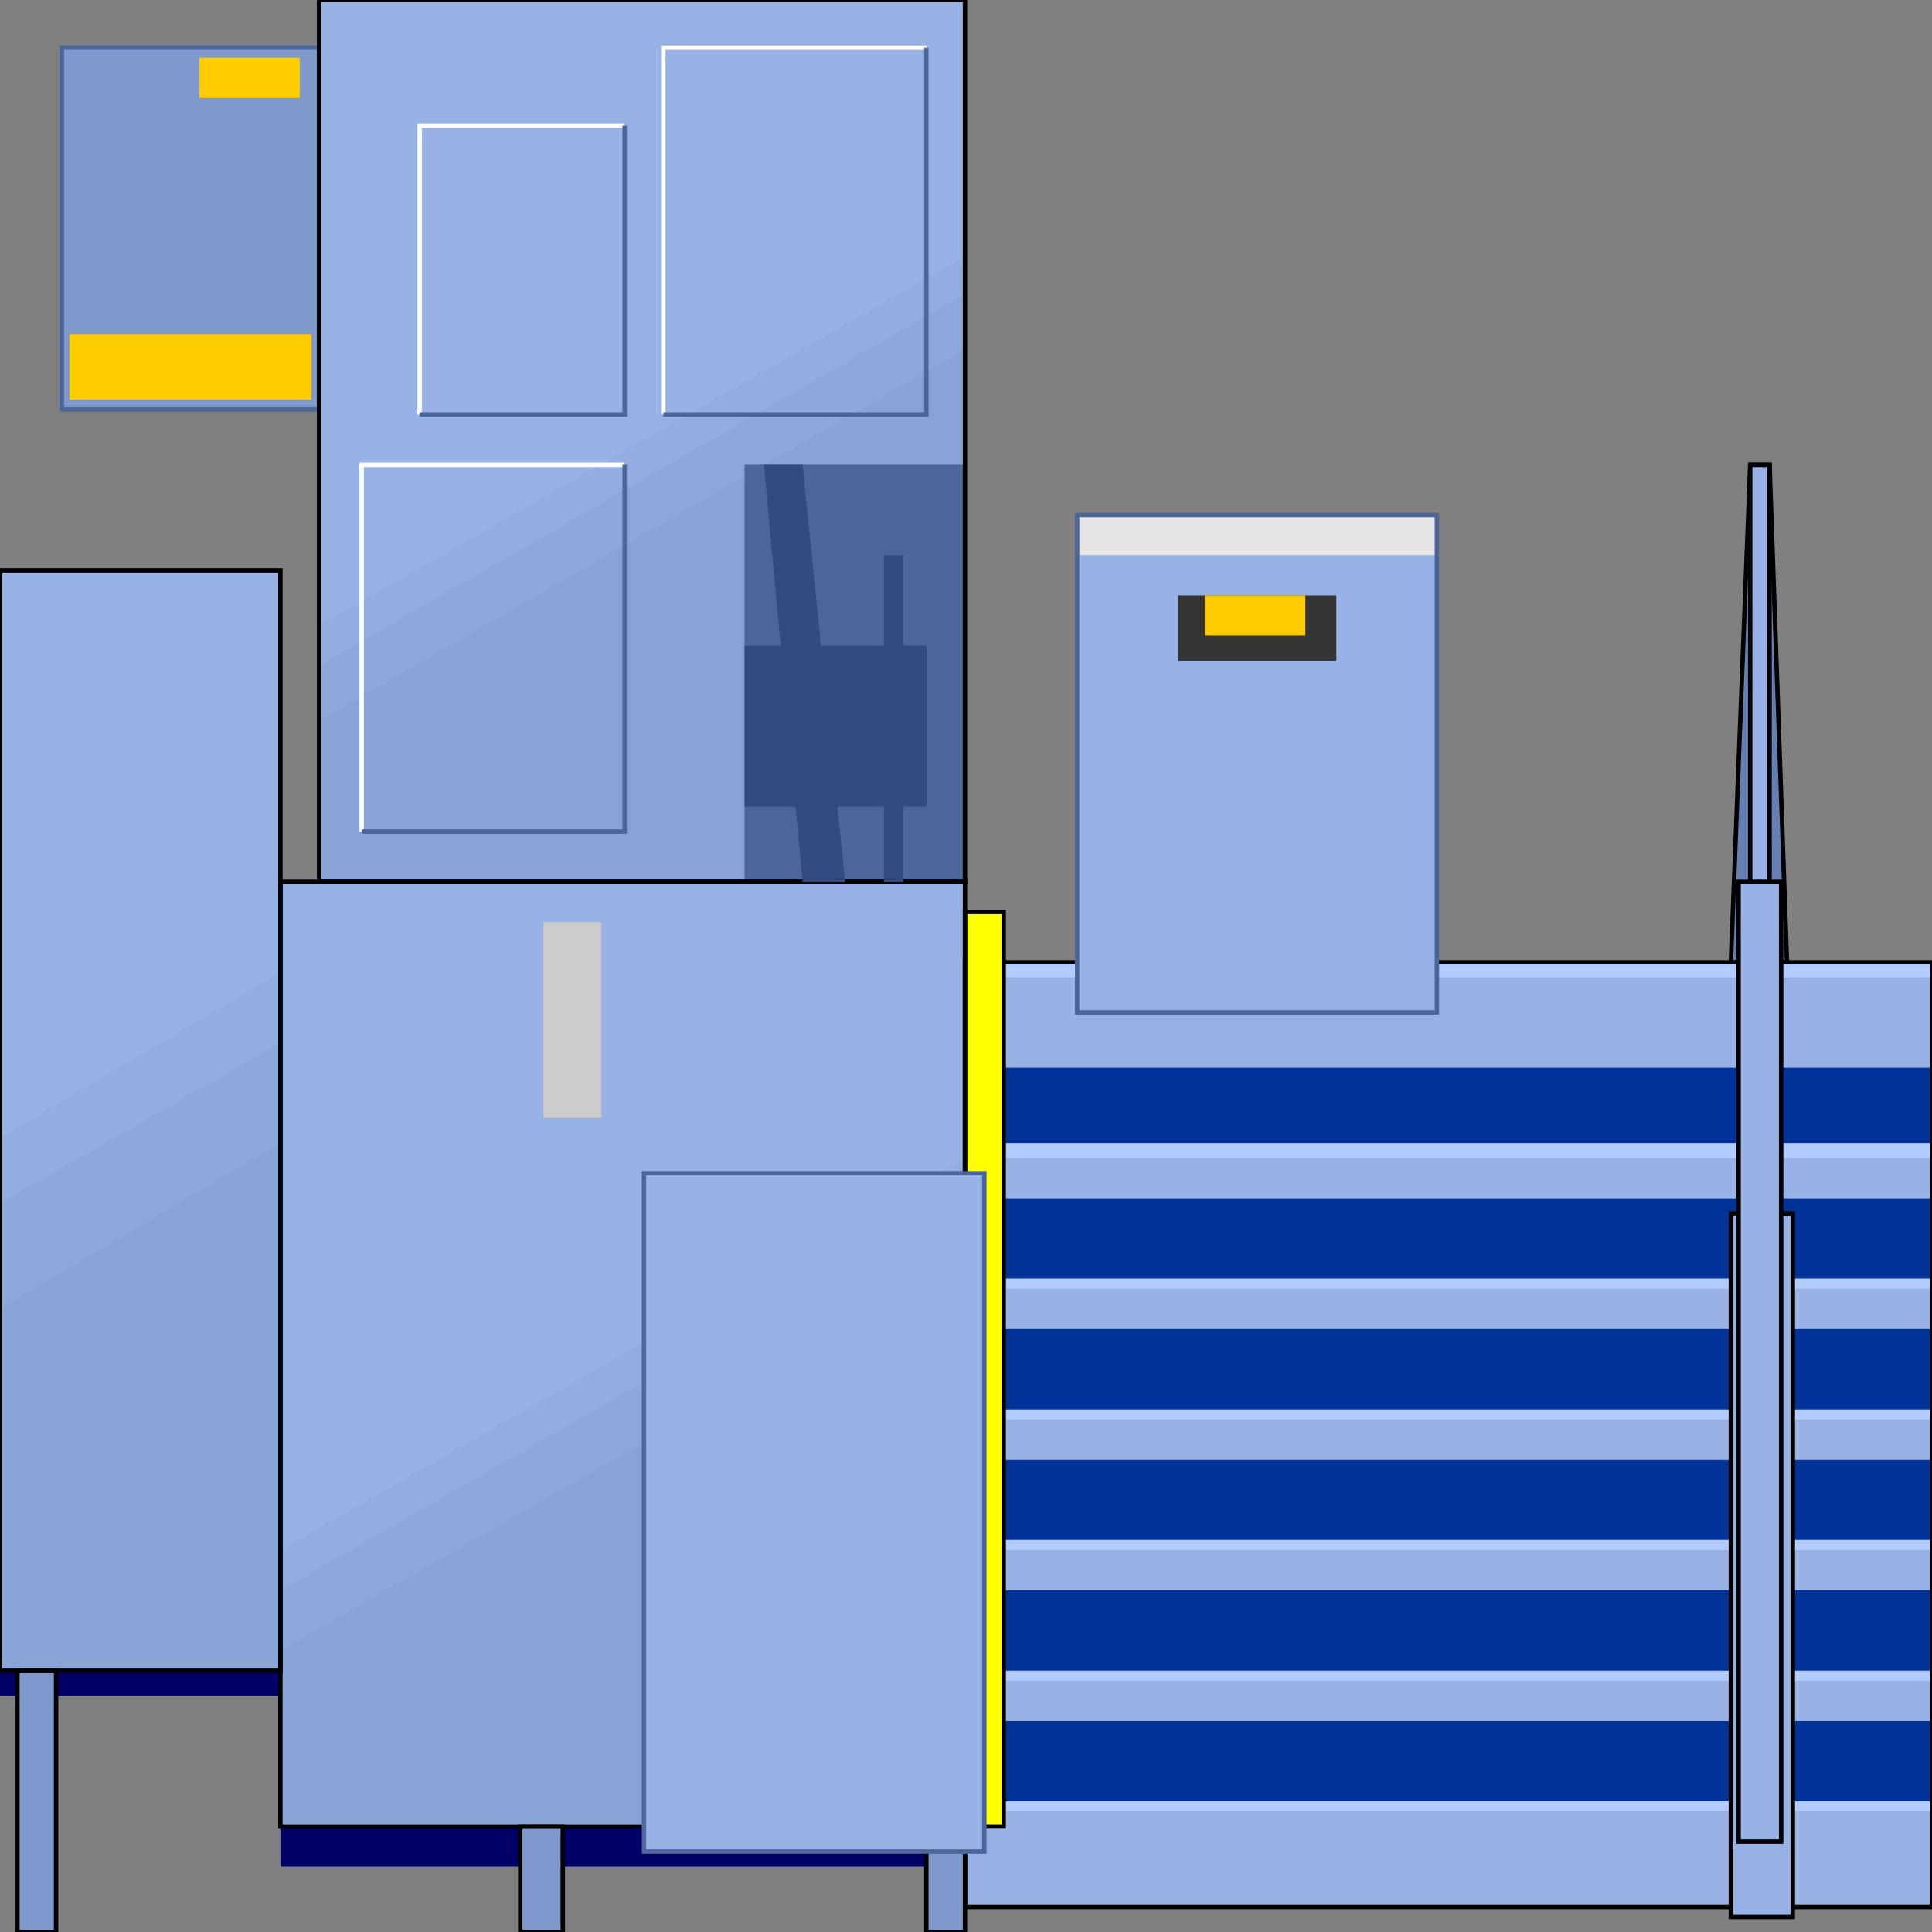 <svg width="150" height="150" viewBox="0 0 150 150" fill="none" xmlns="http://www.w3.org/2000/svg">
<rect x="0" y="0" width="150" height="150" fill="#808080" stroke="none"/>
<g clip-path="url(#clip0_2109_228215)">
<path d="M24.774 0H74.925V68.466H24.774V0Z" fill="#98B2E5"/>
<path d="M21.771 68.469H74.925V141.811H21.771V68.469Z" fill="#98B2E5"/>
<path d="M0 44.281H21.772V129.717H0V44.281Z" fill="#98B2E5"/>
<path d="M24.774 48.572L74.925 19.898V68.468H24.774V48.572Z" fill="#93ADE0"/>
<path d="M0 88.358L21.772 75.484V129.711H0V88.358Z" fill="#93ADE0"/>
<path d="M21.771 120.351L74.925 89.922V141.807H21.771V120.351Z" fill="#93ADE0"/>
<path d="M21.771 123.468L74.925 93.039V141.804H21.771V123.468Z" fill="#8EA8DB"/>
<path d="M0 93.437L21.772 80.953V129.718H0V93.437Z" fill="#8EA8DB"/>
<path d="M24.774 51.689L74.925 22.82V68.464H24.774V51.689Z" fill="#8EA8DB"/>
<path d="M24.774 55.978L74.925 27.109V68.462H24.774V55.978Z" fill="#89A3D6"/>
<path d="M0 101.624L21.772 88.75V129.712H0V101.624Z" fill="#89A3D6"/>
<path d="M21.771 128.156L74.925 97.727V141.81H21.771V128.156Z" fill="#89A3D6"/>
<path d="M135.886 36.086H137.388L138.739 74.707H134.385L135.886 36.086Z" fill="#657FB2" stroke="black" stroke-width="0.342"/>
<path d="M0 129.711H21.772V131.662H0V129.711Z" fill="#000066"/>
<path d="M21.771 141.805H74.925V144.926H21.771V141.805Z" fill="#000066"/>
<path d="M74.925 74.711H150V148.053H74.925V74.711Z" fill="#98B2E5"/>
<path d="M74.925 89.14H150V82.898H74.925V89.14Z" fill="#003399"/>
<path d="M74.925 99.281H150V93.039H74.925V99.281Z" fill="#003399"/>
<path d="M74.925 109.429H150V103.188H74.925V109.429Z" fill="#003399"/>
<path d="M74.925 119.57H150V113.328H74.925V119.57Z" fill="#003399"/>
<path d="M74.925 129.711H150V123.469H74.925V129.711Z" fill="#003399"/>
<path d="M74.925 139.859H150V133.617H74.925V139.859Z" fill="#003399"/>
<path d="M74.925 88.75H150V89.92H74.925V88.75Z" fill="#B2CCFF"/>
<path d="M74.925 99.281H150V100.061H74.925V99.281Z" fill="#B2CCFF"/>
<path d="M74.925 109.43H150V110.21H74.925V109.43Z" fill="#B2CCFF"/>
<path d="M74.925 119.57H150V120.351H74.925V119.57Z" fill="#B2CCFF"/>
<path d="M74.925 129.711H150V130.491H74.925V129.711Z" fill="#B2CCFF"/>
<path d="M74.925 139.859H150V140.64H74.925V139.859Z" fill="#B2CCFF"/>
<path d="M74.925 74.711H150V75.881H74.925V74.711Z" fill="#B2CCFF"/>
<path d="M74.925 74.711H150V148.053H74.925V74.711Z" stroke="black" stroke-width="0.342"/>
<path d="M71.922 141.805H74.925V149.997H71.922V141.805Z" fill="#7F99CC" stroke="black" stroke-width="0.342"/>
<path d="M40.391 141.805H43.694V149.997H40.391V141.805Z" fill="#7F99CC" stroke="black" stroke-width="0.342"/>
<path d="M1.352 129.711H4.355V149.997H1.352V129.711Z" fill="#7F99CC" stroke="black" stroke-width="0.342"/>
<path d="M134.385 94.211H139.19V148.827H134.385V94.211Z" fill="#98B2E5" stroke="black" stroke-width="0.342"/>
<path d="M134.985 68.469H138.289V142.981H134.985V68.469Z" fill="#98B2E5" stroke="black" stroke-width="0.342"/>
<path d="M135.886 36.086H137.387V68.466H135.886V36.086Z" fill="#98B2E5" stroke="black" stroke-width="0.342"/>
<path d="M74.925 70.805H77.928V141.806H74.925V70.805Z" fill="#FFFF00" stroke="black" stroke-width="0.342"/>
<path d="M51.502 32.182V3.703H71.922" stroke="white" stroke-width="0.342"/>
<path d="M28.078 64.564V36.086H48.498" stroke="white" stroke-width="0.342"/>
<path d="M32.583 32.182V9.75H48.499" stroke="white" stroke-width="0.342"/>
<path d="M28.078 64.564H48.498V36.086" stroke="#4C6699" stroke-width="0.342"/>
<path d="M51.502 32.182H71.922V3.703" stroke="#4C6699" stroke-width="0.342"/>
<path d="M32.583 32.182H48.499V9.75" stroke="#4C6699" stroke-width="0.342"/>
<path d="M83.634 43.109H111.562V78.61H83.634V43.109Z" fill="#98B2E5"/>
<path d="M91.441 46.227H103.754V51.298H91.441V46.227Z" fill="#333333"/>
<path d="M83.634 43.105H111.562V39.984H83.634V43.105Z" fill="#E5E5E5"/>
<path d="M83.634 39.984H111.562V78.606H83.634V39.984Z" stroke="#4C6699" stroke-width="0.342"/>
<path d="M4.805 3.703H24.775V31.792H4.805V3.703Z" fill="#7F99CC" stroke="#4C6699" stroke-width="0.342"/>
<path d="M5.405 25.945H24.174V31.017H5.405V25.945Z" fill="#FFCC00"/>
<path d="M15.466 4.484H23.274V7.605H15.466V4.484Z" fill="#FFCC00"/>
<path d="M93.544 46.227H101.352V49.347H93.544V46.227Z" fill="#FFCC00"/>
<path d="M42.192 71.586H46.697V86.8H42.192V71.586Z" fill="#CCCCCC"/>
<path d="M57.808 36.086H74.925V68.466H57.808V36.086Z" fill="#4C6699"/>
<path d="M0 44.281H21.772V129.717H0V44.281Z" stroke="black" stroke-width="0.342"/>
<path d="M21.771 68.469H74.925V141.811H21.771V68.469Z" stroke="black" stroke-width="0.342"/>
<path d="M24.774 0H74.925V68.466H24.774V0Z" stroke="black" stroke-width="0.342"/>
<path d="M50 91.094H76.426V143.76H50V91.094Z" fill="#98B2E5" stroke="#4C6699" stroke-width="0.342"/>
<path d="M59.31 36.086H62.313L65.616 68.466H62.313L59.31 36.086Z" fill="#324C7F"/>
<path d="M68.619 43.109H70.121V68.467H68.619V43.109Z" fill="#324C7F"/>
<path d="M57.808 50.133H71.922V62.617H57.808V50.133Z" fill="#324C7F"/>
</g>
<defs>
<clipPath id="clip0_2109_228215">
<rect width="150" height="150" fill="white"/>
</clipPath>
</defs>
</svg>

